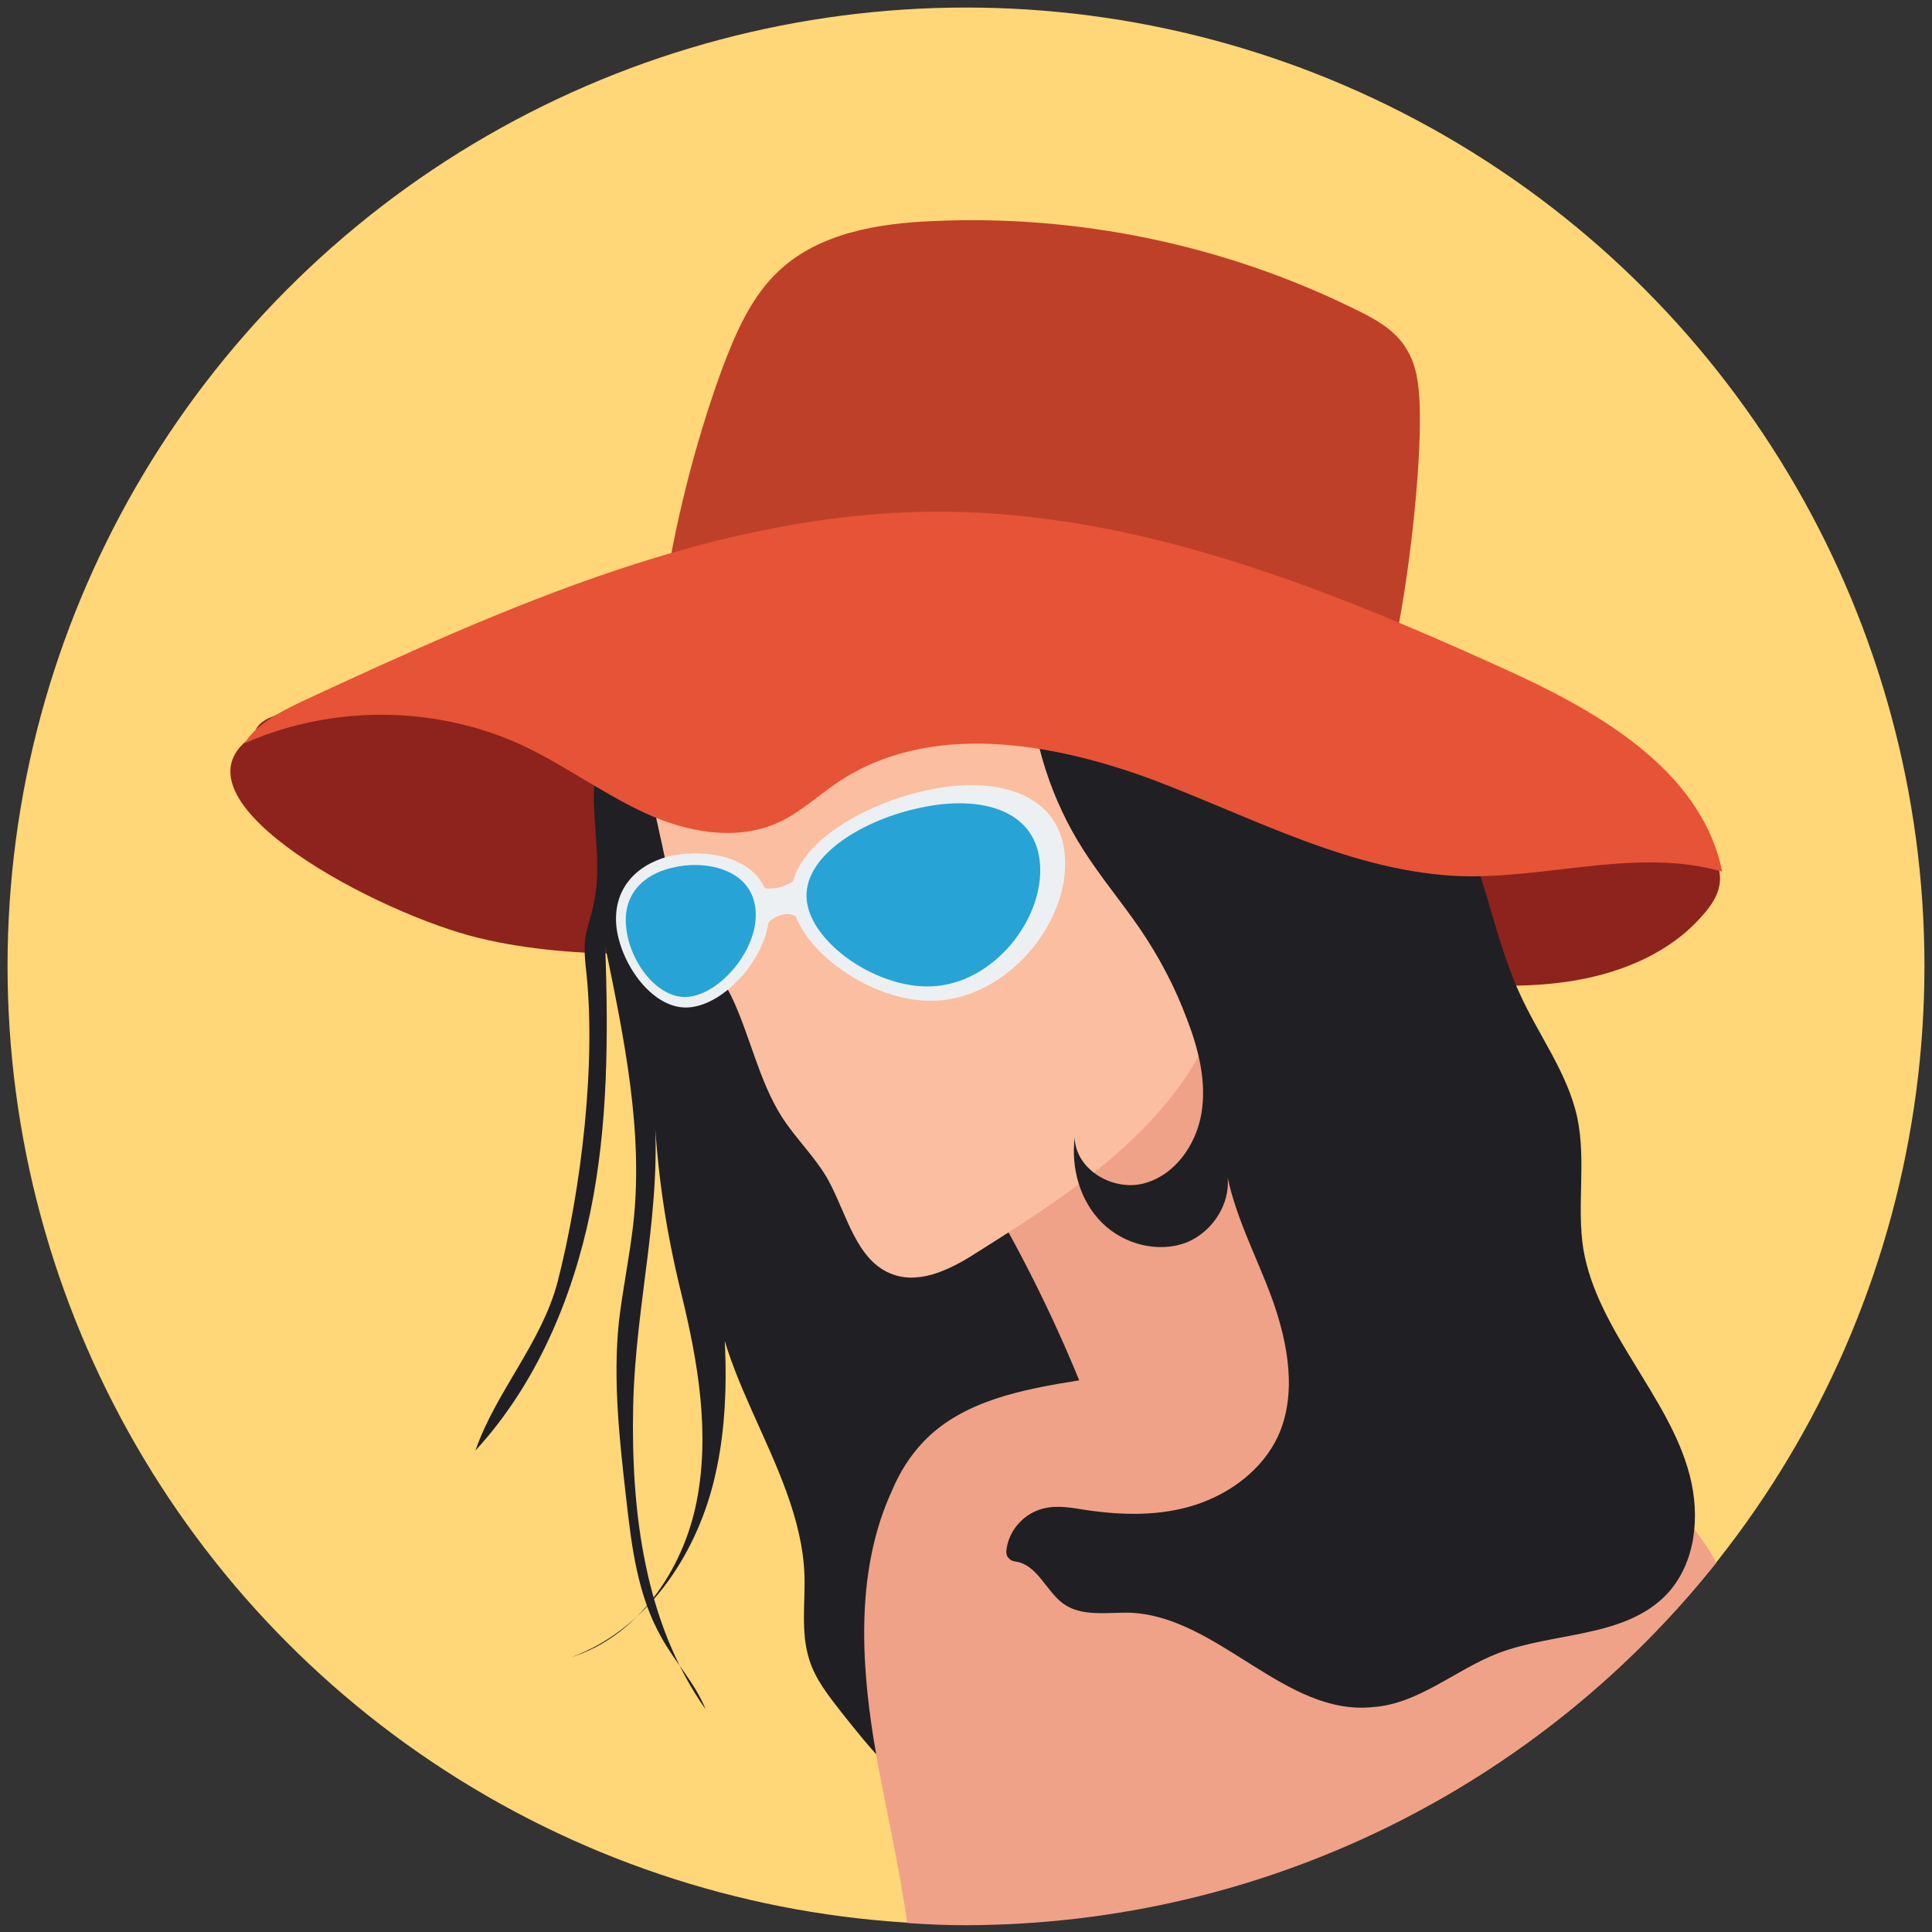 <?xml version="1.0" encoding="utf-8"?>
<!-- Generator: Adobe Illustrator 18.0.0, SVG Export Plug-In . SVG Version: 6.00 Build 0)  -->
<!DOCTYPE svg PUBLIC "-//W3C//DTD SVG 1.1//EN" "http://www.w3.org/Graphics/SVG/1.1/DTD/svg11.dtd">
<svg version="1.1" id="Layer_1" xmlns="http://www.w3.org/2000/svg" xmlns:xlink="http://www.w3.org/1999/xlink" x="0px" y="0px"
	 viewBox="0 0 256 256" enable-background="new 0 0 256 256" xml:space="preserve">
<rect x="0" y="0" width="256" height="256" fill="#333333" stroke="none"/>
<g>
	<circle fill="#FFD678" cx="128" cy="128" r="127"/>
	<path fill="#8D231C" d="M153.4,99.3c6.5,1.5,14.3,3.1,19.3-1.4c2.4-2.2,4-5.7,7.2-6.2c14.3,4.7,28.7,9.5,41.7,17
		c3.1,1.8,6.5,4.5,6.3,8c-0.1,1.8-1.2,3.4-2.4,4.7c-4.2,4.8-10.4,7.4-16.7,8.5c-6.3,1.1-12.7,0.7-19.1,0.3
		c-28.4-1.9-56.9-5.2-85.4-4.4c-13.6,0.4-27.5,1.7-40.8-1.5c-13.3-3.2-40.7-17.7-30.9-26.1c0.5-0.4,1-0.5,1.2-1.2
		c0.3-1.2,1.6-1.8,2.7-2.2c6.1-2.1,12.7-2.2,19.2-2.3C88.3,92.2,121.5,91.8,153.4,99.3z"/>
	<path fill="#201F24" d="M89.2,91.9c-2.5,0.6-5,1.4-6.8,3.1c-3,2.8-3.8,7.2-3.7,11.3c0.1,4.1,0.8,8.2,0.2,12.2
		c-0.8,4.9-1.8,4.6-1.3,9.5c1.5,12.6-0.6,29.7-3.7,41.8c-2.1,8.1-8.2,14.6-10.9,22.4c8-8.7,12.8-20,15.2-31.5
		c2.4-11.6,2.4-23.5,2-35.3c2.5,12.2,5.1,24.6,3.7,36.9c-0.5,4.3-1.4,8.6-1.9,12.9c-0.8,7.8,0.1,15.7,1,23.6
		c0.7,6.2,1.5,12.6,4.6,18.1c1.8,3.3,4.5,6.1,5.9,9.6c-8.1-11.5-9.9-26.2-9.6-40.2s4-26.3,2.7-40.3c0.5,9.3,1.5,16.5,3.7,25.5
		s3.8,18.4,2,27.5c-1.8,9.1-7.8,17.8-16.6,20.6c9.8-3.6,16.4-13.2,18.9-23.4s1.5-20.8,0.3-31.1c-2.5,15.1,11.2,28.5,11.7,43.7
		c0.1,3.7-0.5,7.4,0.6,11c0.8,2.7,2.6,4.9,4.3,7.1c3.9,4.9,8,10.1,13.7,12.6c8.1,3.6,18.1,1,24.7-4.9s10.3-14.5,12-23.3
		c1.6-8.7,1.4-17.7,1.3-26.6c-0.1-23.3,1.2-47.8-9.9-68.3c-4.2-7.7-10.2-14.7-18.1-18.6c-5.9-2.9-12.4-4-18.9-5.1
		C107.4,91.4,98.1,89.9,89.2,91.9z"/>
	<path fill="#EFA287" d="M227.4,207.1c-2.4-4.7-6.4-8.6-10.8-11.7c-5.4-3.8-11.5-6.7-16.9-10.4c-10.1-7-17.8-16.9-25.3-26.7
		c-5.5-7.2-11-14.4-15.8-22.1c-0.4-0.6-0.8-1.2-1.5-1.3c-0.6-0.1-1.1,0.4-1.6,0.8c-2.6,2.5-4.6,5.7-6.9,8.5
		c-4.8,5.9-11.2,10.5-18.4,13.1c4.9,8.2,9.2,16.8,12.8,25.6c-7.5,1.2-15.5,2.7-20.7,8.2c-1.7,1.8-3.1,4-4.1,6.4
		c-4.7,10.2-4.2,22.1-2.4,33.2c1.3,8,3.3,16,4.4,24.1c2.6,0.2,5.2,0.3,7.8,0.3C168.2,255,204.1,236.3,227.4,207.1z"/>
	<path fill="#BF4028" d="M186.4,46.3c-1.5-2.6-4.3-4.1-7-5.4c-17.3-8.5-36.7-12.5-55.9-11.6c-7.2,0.3-14.9,1.6-20.2,6.5
		c-3.8,3.5-5.9,8.5-7.7,13.3c-3.7,10.2-6.3,20.8-7.9,31.6c-0.1,0.8-0.2,1.8,0.2,2.5c0.8,1.5,2.9,1.5,4.5,1.3
		c29.1-3.6,57.3,5.7,86.5,7.3c1.4,0.1,3.1,0.1,4.1-1c0.6-0.6,0.8-1.4,1-2.1c2.3-8.1,4.5-26.8,4.1-35.3
		C188,50.9,187.7,48.4,186.4,46.3z"/>
	<path fill="#FBBEA0" d="M85.5,101.3c0.7,3.5,1.4,7,2.2,10.5c0.5,2.4,1,4.8,1.8,7c1.8,4.7,5.1,8.7,7.4,13.2c2.5,5.2,3.6,11.1,6.7,16
		c1.8,2.8,4.3,5.2,6,8.1c2.6,4.6,3.8,11.1,8.8,12.8c3.8,1.3,7.9-0.9,11.3-3.1c10-6.3,20.3-12.9,27.1-22.6c4.5-6.5,6.9-14.7,7.3-22.7
		c0.3-4.8,0-9.8-2-14.3c-3.2-7.3-10.6-12.2-18.3-14.3s-15.9-1.9-23.9-1.7c-2.9,0.1-5.8,0.2-8.7,0.7c-3.3,0.7-6.4,2.1-9.6,3.4
		C96.1,96.9,91.1,98.8,85.5,101.3z"/>
	<path fill="#201F24" d="M198.4,219.1c7.5-2.9,16.9-2,22.5-7.9c3.8-4.1,4.4-10.3,3-15.7c-1.4-5.4-4.5-10.1-7.4-14.9
		c-2.9-4.7-5.8-9.7-6.7-15.1c-0.9-5.7,0.4-11.7-0.8-17.4c-1.3-6-5.2-11-7.7-16.6c-4.6-10.1-5.2-22.7-13.4-30.2
		c-6.2-5.7-15.1-6.9-23.5-7.8c-9.3-1.1-18.6-2.1-28-3.2c0.4,7.9,2.9,15.7,7.2,22.4c2.3,3.6,5,6.8,7.4,10.3c2.6,3.8,4.7,7.8,6.3,12.1
		c1.5,3.9,2.6,8.2,1.9,12.4c-0.7,4.2-3.5,8.2-7.6,9.3c-4.1,1.1-9.1-1.8-9.2-6.1c-0.5,4.1,0.7,8.4,3.6,11.3s7.5,4.1,11.3,2.6
		c3.8-1.6,6.3-6,5.1-10c1,6.2,4.1,11.8,6.2,17.6c2.1,5.9,3.3,12.6,0.7,18.2c-2.1,4.4-6.3,7.5-10.9,9s-9.6,1.4-14.4,0.7
		c-1.9-0.3-3.9-0.7-5.8-0.2c-2.4,0.6-4.4,2.7-4.8,5.2c-0.1,0.5-0.1,1.1,0.3,1.4c0.3,0.4,0.9,0.4,1.3,0.5c2.6,0.7,3.7,3.9,5.9,5.5
		c2.5,1.8,5.9,1.1,9,1.2c11.6,0.6,20.4,13.7,32,12.5C187.9,225.8,192.8,221.3,198.4,219.1z"/>
	<path fill="#E65336" d="M69.3,98.8c5.5,2.6,10.5,6.3,16.1,8.9s12.2,3.8,17.7,1.3c2.9-1.3,5.3-3.6,8-5.4c12-8,28.1-5.3,41.6-0.3
		c13.5,5.1,26.6,12.3,41,12.8c11.6,0.3,23.4-3.8,34.5-0.6c-2.8-13.7-16.9-21.5-29.6-27.2c-23.4-10.6-47.9-20.3-73.5-20.5
		c-29.8-0.2-58,12.6-85,25.1c-2.9,1.4-6,2.9-7.7,5.6C44.1,93.3,57.9,93.5,69.3,98.8z"/>
	<path fill="#EDF0F2" d="M104.9,119.3c0.7,6.5,10.6,13.6,18.9,13.3c9.7-0.3,18-10.4,17.3-19.2c-0.7-8.9-10.2-10.9-19.9-8.3
		C112.9,107.3,104.2,112.8,104.9,119.3z"/>
	<path fill="#27A4D5" d="M106.9,119.3c0.6,5.7,9.3,11.7,16.5,11.4c8.2-0.3,15-8.9,14.4-16.3c-0.6-7.4-8.4-9.2-16.6-7.2
		C113.9,108.9,106.3,113.6,106.9,119.3z"/>
	<path fill="#EDF0F2" d="M101.9,119.8c0.7,6.3-5.8,13.6-10.9,13.7c-4.5,0.1-8.6-5.5-9.3-10.5c-0.6-5,2.4-8.3,6.8-9.5
		C93.6,112.3,101.2,113.5,101.9,119.8z"/>
	<path fill="#27A4D5" d="M100.1,120.4c0.6,5.3-4.8,11.5-9.1,11.7c-3.9,0.2-7.5-4.6-8-9c-0.6-4.4,2.1-7.2,6-8.1
		C93.2,113.9,99.5,115,100.1,120.4z"/>
	<path fill="#EDF0F2" d="M101.4,117.7c0.4,0.1,0.7,0,1.1,0c1.3-0.1,2.5-0.7,3.5-1.7c-0.5,2.3,0,5,1,7.1c-0.5-0.8-1-1.5-1.8-1.8
		c-0.9-0.4-1.9-0.1-2.7,0.4c-0.8,0.5-1.4,1.3-1.9,2.1c1-2.2,0.7-5.1-0.8-7C100.2,117.3,100.8,117.6,101.4,117.7z"/>
</g>
</svg>
